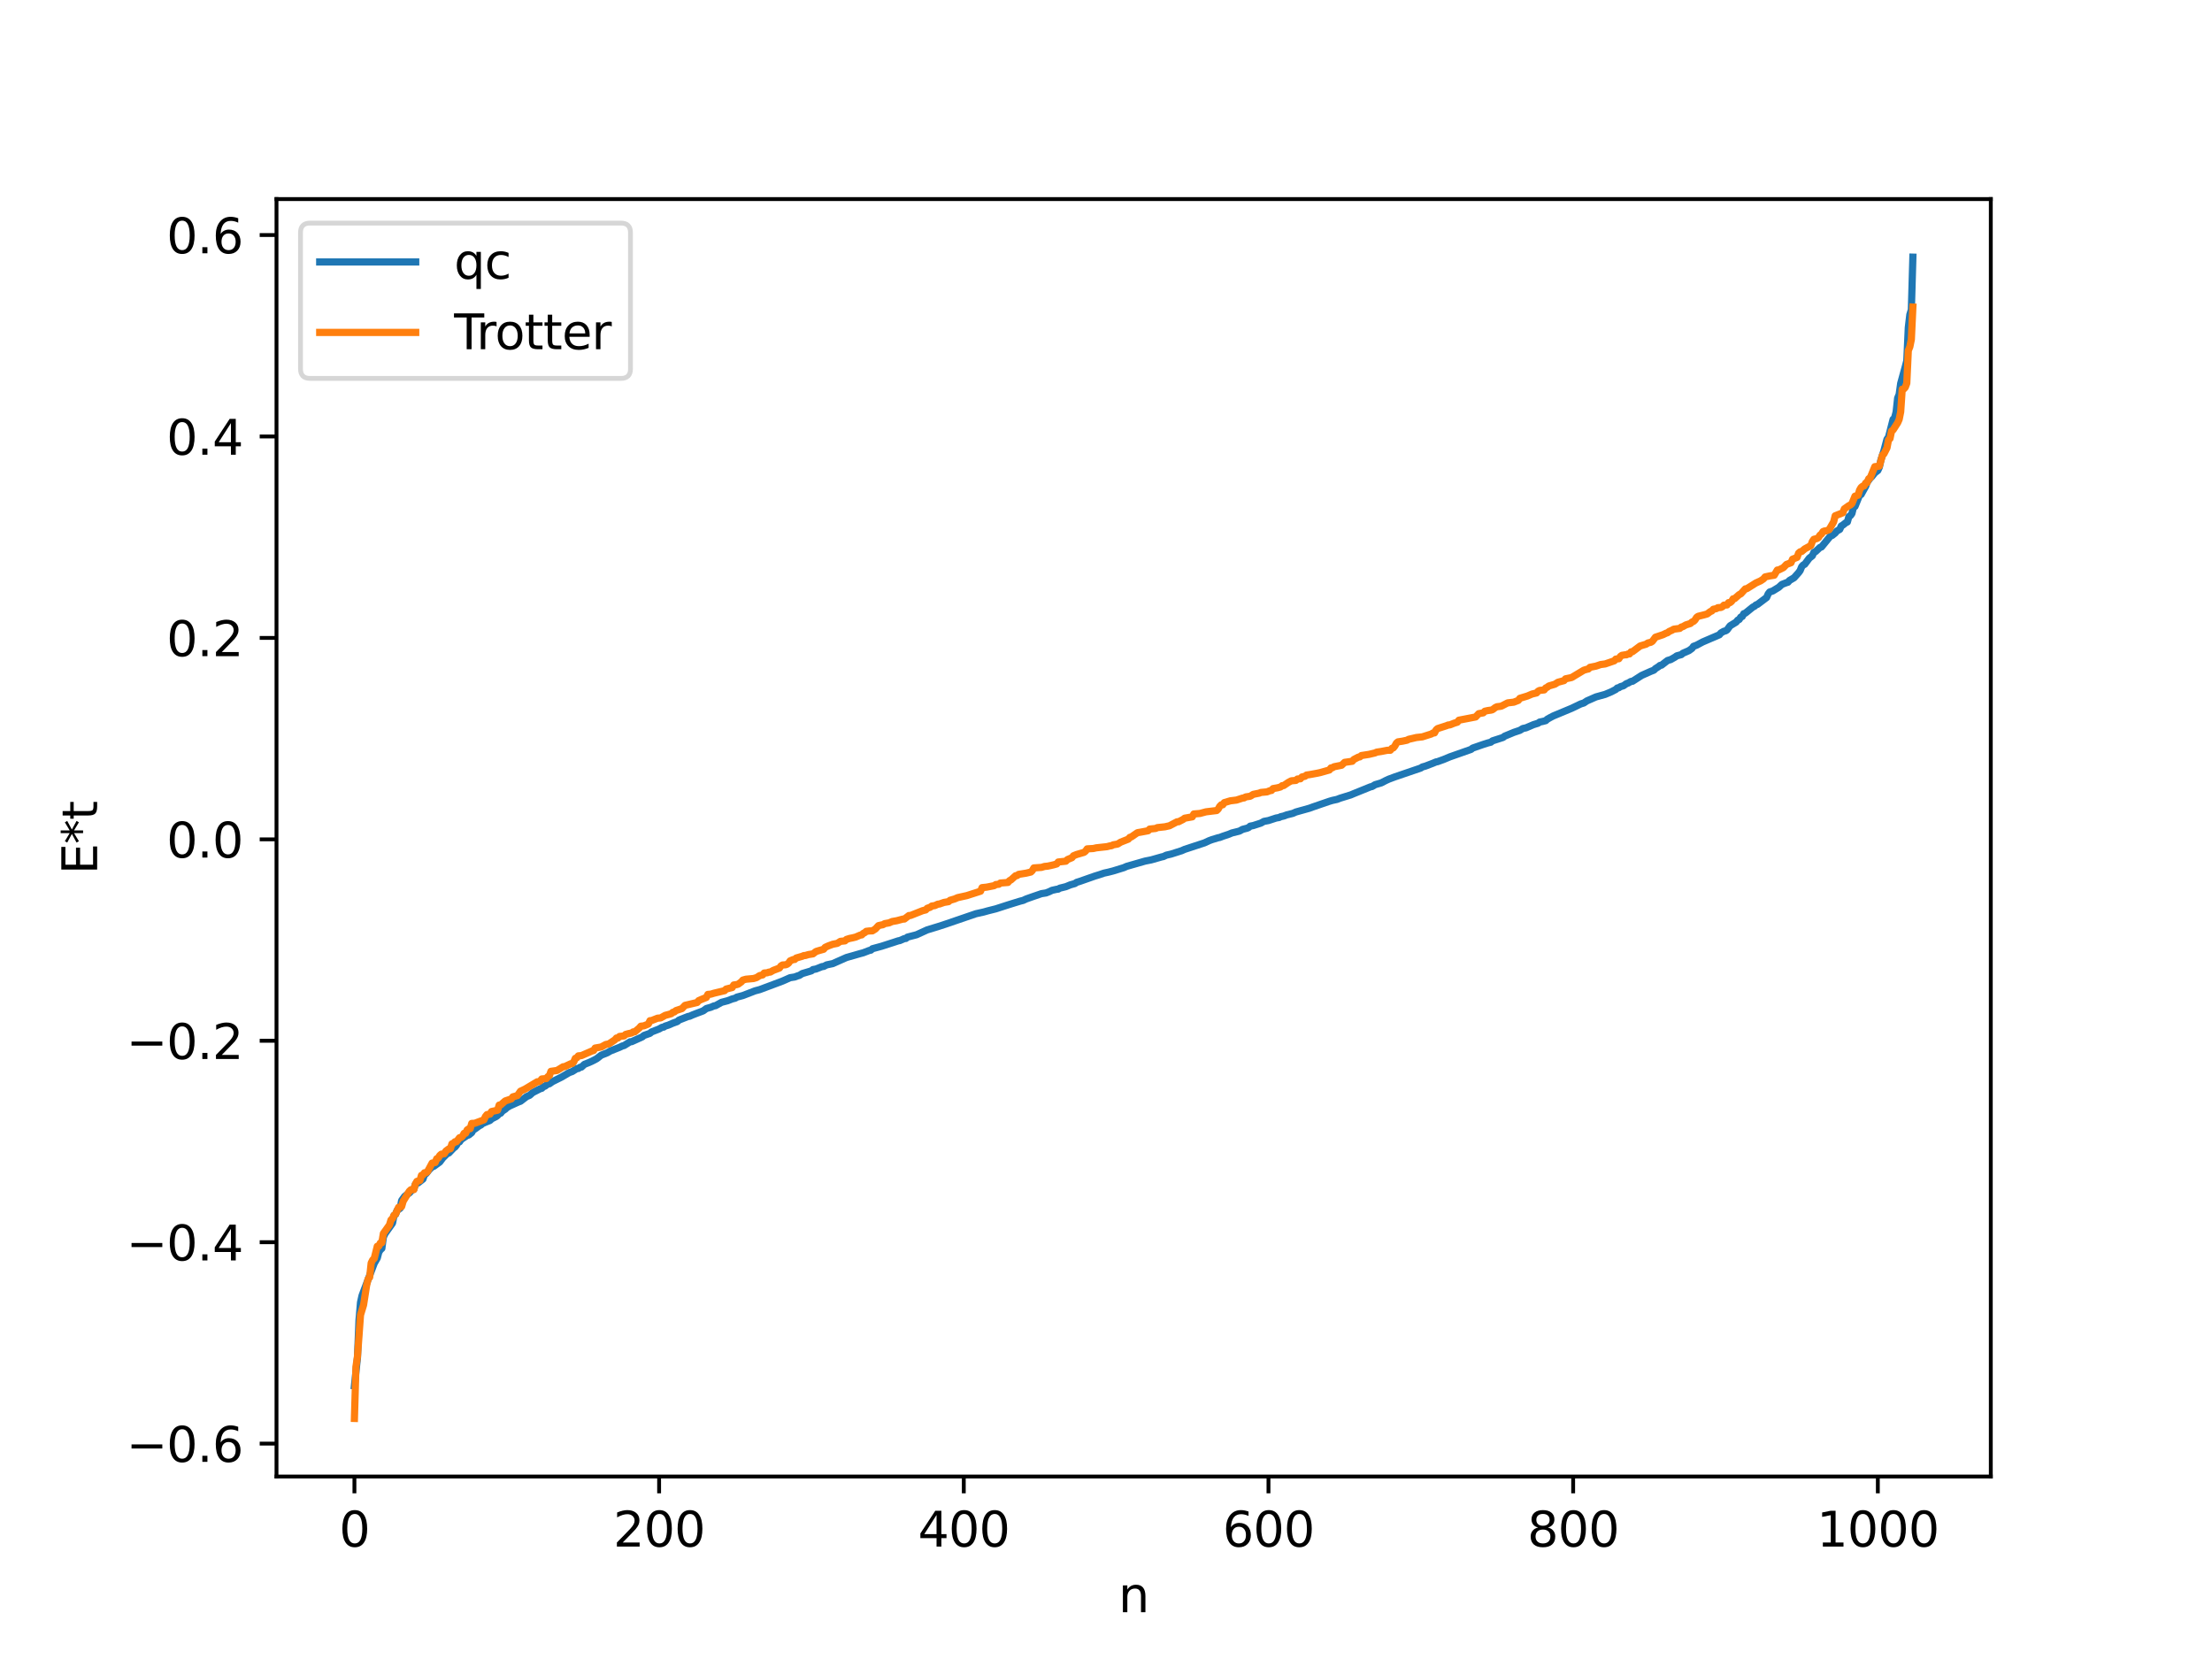 <?xml version="1.0" encoding="utf-8" standalone="no"?>
<!DOCTYPE svg PUBLIC "-//W3C//DTD SVG 1.1//EN"
  "http://www.w3.org/Graphics/SVG/1.1/DTD/svg11.dtd">
<svg xmlns:xlink="http://www.w3.org/1999/xlink" width="460.8pt" height="345.6pt" viewBox="0 0 460.8 345.6" xmlns="http://www.w3.org/2000/svg" version="1.1">
 <defs>
  <style type="text/css">*{stroke-linejoin: round; stroke-linecap: butt}</style>
 </defs>
 <g id="figure_1">
  <g id="patch_1">
   <path d="M 0 345.6 
L 460.8 345.6 
L 460.8 0 
L 0 0 
z
" style="fill: #ffffff"/>
  </g>
  <g id="axes_1">
   <g id="patch_2">
    <path d="M 57.6 307.584 
L 414.72 307.584 
L 414.72 41.472 
L 57.6 41.472 
z
" style="fill: #ffffff"/>
   </g>
   <g id="matplotlib.axis_1">
    <g id="xtick_1">
     <g id="line2d_1">
      <defs>
       <path id="m5a8a0f615f" d="M 0 0 
L 0 3.5 
" style="stroke: #000000; stroke-width: 0.8"/>
      </defs>
      <g>
       <use xlink:href="#m5a8a0f615f" x="73.833" y="307.584" style="stroke: #000000; stroke-width: 0.8"/>
      </g>
     </g>
     <g id="text_1">
      <!-- 0 -->
      <g transform="translate(70.651 322.182) scale(0.1 -0.1)">
       <defs>
        <path id="DejaVuSans-30" d="M 2034 4250 
Q 1547 4250 1301 3770 
Q 1056 3291 1056 2328 
Q 1056 1369 1301 889 
Q 1547 409 2034 409 
Q 2525 409 2770 889 
Q 3016 1369 3016 2328 
Q 3016 3291 2770 3770 
Q 2525 4250 2034 4250 
z
M 2034 4750 
Q 2819 4750 3233 4129 
Q 3647 3509 3647 2328 
Q 3647 1150 3233 529 
Q 2819 -91 2034 -91 
Q 1250 -91 836 529 
Q 422 1150 422 2328 
Q 422 3509 836 4129 
Q 1250 4750 2034 4750 
z
" transform="scale(0.016)"/>
       </defs>
       <use xlink:href="#DejaVuSans-30"/>
      </g>
     </g>
    </g>
    <g id="xtick_2">
     <g id="line2d_2">
      <g>
       <use xlink:href="#m5a8a0f615f" x="137.304" y="307.584" style="stroke: #000000; stroke-width: 0.8"/>
      </g>
     </g>
     <g id="text_2">
      <!-- 200 -->
      <g transform="translate(127.76 322.182) scale(0.1 -0.1)">
       <defs>
        <path id="DejaVuSans-32" d="M 1228 531 
L 3431 531 
L 3431 0 
L 469 0 
L 469 531 
Q 828 903 1448 1529 
Q 2069 2156 2228 2338 
Q 2531 2678 2651 2914 
Q 2772 3150 2772 3378 
Q 2772 3750 2511 3984 
Q 2250 4219 1831 4219 
Q 1534 4219 1204 4116 
Q 875 4013 500 3803 
L 500 4441 
Q 881 4594 1212 4672 
Q 1544 4750 1819 4750 
Q 2544 4750 2975 4387 
Q 3406 4025 3406 3419 
Q 3406 3131 3298 2873 
Q 3191 2616 2906 2266 
Q 2828 2175 2409 1742 
Q 1991 1309 1228 531 
z
" transform="scale(0.016)"/>
       </defs>
       <use xlink:href="#DejaVuSans-32"/>
       <use xlink:href="#DejaVuSans-30" x="63.623"/>
       <use xlink:href="#DejaVuSans-30" x="127.246"/>
      </g>
     </g>
    </g>
    <g id="xtick_3">
     <g id="line2d_3">
      <g>
       <use xlink:href="#m5a8a0f615f" x="200.775" y="307.584" style="stroke: #000000; stroke-width: 0.8"/>
      </g>
     </g>
     <g id="text_3">
      <!-- 400 -->
      <g transform="translate(191.231 322.182) scale(0.1 -0.1)">
       <defs>
        <path id="DejaVuSans-34" d="M 2419 4116 
L 825 1625 
L 2419 1625 
L 2419 4116 
z
M 2253 4666 
L 3047 4666 
L 3047 1625 
L 3713 1625 
L 3713 1100 
L 3047 1100 
L 3047 0 
L 2419 0 
L 2419 1100 
L 313 1100 
L 313 1709 
L 2253 4666 
z
" transform="scale(0.016)"/>
       </defs>
       <use xlink:href="#DejaVuSans-34"/>
       <use xlink:href="#DejaVuSans-30" x="63.623"/>
       <use xlink:href="#DejaVuSans-30" x="127.246"/>
      </g>
     </g>
    </g>
    <g id="xtick_4">
     <g id="line2d_4">
      <g>
       <use xlink:href="#m5a8a0f615f" x="264.246" y="307.584" style="stroke: #000000; stroke-width: 0.8"/>
      </g>
     </g>
     <g id="text_4">
      <!-- 600 -->
      <g transform="translate(254.702 322.182) scale(0.1 -0.1)">
       <defs>
        <path id="DejaVuSans-36" d="M 2113 2584 
Q 1688 2584 1439 2293 
Q 1191 2003 1191 1497 
Q 1191 994 1439 701 
Q 1688 409 2113 409 
Q 2538 409 2786 701 
Q 3034 994 3034 1497 
Q 3034 2003 2786 2293 
Q 2538 2584 2113 2584 
z
M 3366 4563 
L 3366 3988 
Q 3128 4100 2886 4159 
Q 2644 4219 2406 4219 
Q 1781 4219 1451 3797 
Q 1122 3375 1075 2522 
Q 1259 2794 1537 2939 
Q 1816 3084 2150 3084 
Q 2853 3084 3261 2657 
Q 3669 2231 3669 1497 
Q 3669 778 3244 343 
Q 2819 -91 2113 -91 
Q 1303 -91 875 529 
Q 447 1150 447 2328 
Q 447 3434 972 4092 
Q 1497 4750 2381 4750 
Q 2619 4750 2861 4703 
Q 3103 4656 3366 4563 
z
" transform="scale(0.016)"/>
       </defs>
       <use xlink:href="#DejaVuSans-36"/>
       <use xlink:href="#DejaVuSans-30" x="63.623"/>
       <use xlink:href="#DejaVuSans-30" x="127.246"/>
      </g>
     </g>
    </g>
    <g id="xtick_5">
     <g id="line2d_5">
      <g>
       <use xlink:href="#m5a8a0f615f" x="327.717" y="307.584" style="stroke: #000000; stroke-width: 0.8"/>
      </g>
     </g>
     <g id="text_5">
      <!-- 800 -->
      <g transform="translate(318.173 322.182) scale(0.1 -0.1)">
       <defs>
        <path id="DejaVuSans-38" d="M 2034 2216 
Q 1584 2216 1326 1975 
Q 1069 1734 1069 1313 
Q 1069 891 1326 650 
Q 1584 409 2034 409 
Q 2484 409 2743 651 
Q 3003 894 3003 1313 
Q 3003 1734 2745 1975 
Q 2488 2216 2034 2216 
z
M 1403 2484 
Q 997 2584 770 2862 
Q 544 3141 544 3541 
Q 544 4100 942 4425 
Q 1341 4750 2034 4750 
Q 2731 4750 3128 4425 
Q 3525 4100 3525 3541 
Q 3525 3141 3298 2862 
Q 3072 2584 2669 2484 
Q 3125 2378 3379 2068 
Q 3634 1759 3634 1313 
Q 3634 634 3220 271 
Q 2806 -91 2034 -91 
Q 1263 -91 848 271 
Q 434 634 434 1313 
Q 434 1759 690 2068 
Q 947 2378 1403 2484 
z
M 1172 3481 
Q 1172 3119 1398 2916 
Q 1625 2713 2034 2713 
Q 2441 2713 2670 2916 
Q 2900 3119 2900 3481 
Q 2900 3844 2670 4047 
Q 2441 4250 2034 4250 
Q 1625 4250 1398 4047 
Q 1172 3844 1172 3481 
z
" transform="scale(0.016)"/>
       </defs>
       <use xlink:href="#DejaVuSans-38"/>
       <use xlink:href="#DejaVuSans-30" x="63.623"/>
       <use xlink:href="#DejaVuSans-30" x="127.246"/>
      </g>
     </g>
    </g>
    <g id="xtick_6">
     <g id="line2d_6">
      <g>
       <use xlink:href="#m5a8a0f615f" x="391.188" y="307.584" style="stroke: #000000; stroke-width: 0.8"/>
      </g>
     </g>
     <g id="text_6">
      <!-- 1000 -->
      <g transform="translate(378.463 322.182) scale(0.1 -0.1)">
       <defs>
        <path id="DejaVuSans-31" d="M 794 531 
L 1825 531 
L 1825 4091 
L 703 3866 
L 703 4441 
L 1819 4666 
L 2450 4666 
L 2450 531 
L 3481 531 
L 3481 0 
L 794 0 
L 794 531 
z
" transform="scale(0.016)"/>
       </defs>
       <use xlink:href="#DejaVuSans-31"/>
       <use xlink:href="#DejaVuSans-30" x="63.623"/>
       <use xlink:href="#DejaVuSans-30" x="127.246"/>
       <use xlink:href="#DejaVuSans-30" x="190.869"/>
      </g>
     </g>
    </g>
    <g id="text_7">
     <!-- n -->
     <g transform="translate(232.991 335.861) scale(0.1 -0.1)">
      <defs>
       <path id="DejaVuSans-6e" d="M 3513 2113 
L 3513 0 
L 2938 0 
L 2938 2094 
Q 2938 2591 2744 2837 
Q 2550 3084 2163 3084 
Q 1697 3084 1428 2787 
Q 1159 2491 1159 1978 
L 1159 0 
L 581 0 
L 581 3500 
L 1159 3500 
L 1159 2956 
Q 1366 3272 1645 3428 
Q 1925 3584 2291 3584 
Q 2894 3584 3203 3211 
Q 3513 2838 3513 2113 
z
" transform="scale(0.016)"/>
      </defs>
      <use xlink:href="#DejaVuSans-6e"/>
     </g>
    </g>
   </g>
   <g id="matplotlib.axis_2">
    <g id="ytick_1">
     <g id="line2d_7">
      <defs>
       <path id="m00236a44c3" d="M 0 0 
L -3.5 0 
" style="stroke: #000000; stroke-width: 0.8"/>
      </defs>
      <g>
       <use xlink:href="#m00236a44c3" x="57.6" y="300.733" style="stroke: #000000; stroke-width: 0.8"/>
      </g>
     </g>
     <g id="text_8">
      <!-- −0.6 -->
      <g transform="translate(26.317 304.532) scale(0.1 -0.1)">
       <defs>
        <path id="DejaVuSans-2212" d="M 678 2272 
L 4684 2272 
L 4684 1741 
L 678 1741 
L 678 2272 
z
" transform="scale(0.016)"/>
        <path id="DejaVuSans-2e" d="M 684 794 
L 1344 794 
L 1344 0 
L 684 0 
L 684 794 
z
" transform="scale(0.016)"/>
       </defs>
       <use xlink:href="#DejaVuSans-2212"/>
       <use xlink:href="#DejaVuSans-30" x="83.789"/>
       <use xlink:href="#DejaVuSans-2e" x="147.412"/>
       <use xlink:href="#DejaVuSans-36" x="179.199"/>
      </g>
     </g>
    </g>
    <g id="ytick_2">
     <g id="line2d_8">
      <g>
       <use xlink:href="#m00236a44c3" x="57.6" y="258.772" style="stroke: #000000; stroke-width: 0.8"/>
      </g>
     </g>
     <g id="text_9">
      <!-- −0.4 -->
      <g transform="translate(26.317 262.571) scale(0.1 -0.1)">
       <use xlink:href="#DejaVuSans-2212"/>
       <use xlink:href="#DejaVuSans-30" x="83.789"/>
       <use xlink:href="#DejaVuSans-2e" x="147.412"/>
       <use xlink:href="#DejaVuSans-34" x="179.199"/>
      </g>
     </g>
    </g>
    <g id="ytick_3">
     <g id="line2d_9">
      <g>
       <use xlink:href="#m00236a44c3" x="57.6" y="216.81" style="stroke: #000000; stroke-width: 0.8"/>
      </g>
     </g>
     <g id="text_10">
      <!-- −0.2 -->
      <g transform="translate(26.317 220.609) scale(0.1 -0.1)">
       <use xlink:href="#DejaVuSans-2212"/>
       <use xlink:href="#DejaVuSans-30" x="83.789"/>
       <use xlink:href="#DejaVuSans-2e" x="147.412"/>
       <use xlink:href="#DejaVuSans-32" x="179.199"/>
      </g>
     </g>
    </g>
    <g id="ytick_4">
     <g id="line2d_10">
      <g>
       <use xlink:href="#m00236a44c3" x="57.6" y="174.849" style="stroke: #000000; stroke-width: 0.8"/>
      </g>
     </g>
     <g id="text_11">
      <!-- 0.0 -->
      <g transform="translate(34.697 178.648) scale(0.1 -0.1)">
       <use xlink:href="#DejaVuSans-30"/>
       <use xlink:href="#DejaVuSans-2e" x="63.623"/>
       <use xlink:href="#DejaVuSans-30" x="95.41"/>
      </g>
     </g>
    </g>
    <g id="ytick_5">
     <g id="line2d_11">
      <g>
       <use xlink:href="#m00236a44c3" x="57.6" y="132.887" style="stroke: #000000; stroke-width: 0.8"/>
      </g>
     </g>
     <g id="text_12">
      <!-- 0.2 -->
      <g transform="translate(34.697 136.686) scale(0.1 -0.1)">
       <use xlink:href="#DejaVuSans-30"/>
       <use xlink:href="#DejaVuSans-2e" x="63.623"/>
       <use xlink:href="#DejaVuSans-32" x="95.41"/>
      </g>
     </g>
    </g>
    <g id="ytick_6">
     <g id="line2d_12">
      <g>
       <use xlink:href="#m00236a44c3" x="57.6" y="90.925" style="stroke: #000000; stroke-width: 0.8"/>
      </g>
     </g>
     <g id="text_13">
      <!-- 0.4 -->
      <g transform="translate(34.697 94.725) scale(0.1 -0.1)">
       <use xlink:href="#DejaVuSans-30"/>
       <use xlink:href="#DejaVuSans-2e" x="63.623"/>
       <use xlink:href="#DejaVuSans-34" x="95.41"/>
      </g>
     </g>
    </g>
    <g id="ytick_7">
     <g id="line2d_13">
      <g>
       <use xlink:href="#m00236a44c3" x="57.6" y="48.964" style="stroke: #000000; stroke-width: 0.8"/>
      </g>
     </g>
     <g id="text_14">
      <!-- 0.6 -->
      <g transform="translate(34.697 52.763) scale(0.1 -0.1)">
       <use xlink:href="#DejaVuSans-30"/>
       <use xlink:href="#DejaVuSans-2e" x="63.623"/>
       <use xlink:href="#DejaVuSans-36" x="95.41"/>
      </g>
     </g>
    </g>
    <g id="text_15">
     <!-- E*t -->
     <g transform="translate(20.238 182.148) rotate(-90) scale(0.1 -0.1)">
      <defs>
       <path id="DejaVuSans-45" d="M 628 4666 
L 3578 4666 
L 3578 4134 
L 1259 4134 
L 1259 2753 
L 3481 2753 
L 3481 2222 
L 1259 2222 
L 1259 531 
L 3634 531 
L 3634 0 
L 628 0 
L 628 4666 
z
" transform="scale(0.016)"/>
       <path id="DejaVuSans-2a" d="M 3009 3897 
L 1888 3291 
L 3009 2681 
L 2828 2375 
L 1778 3009 
L 1778 1831 
L 1422 1831 
L 1422 3009 
L 372 2375 
L 191 2681 
L 1313 3291 
L 191 3897 
L 372 4206 
L 1422 3572 
L 1422 4750 
L 1778 4750 
L 1778 3572 
L 2828 4206 
L 3009 3897 
z
" transform="scale(0.016)"/>
       <path id="DejaVuSans-74" d="M 1172 4494 
L 1172 3500 
L 2356 3500 
L 2356 3053 
L 1172 3053 
L 1172 1153 
Q 1172 725 1289 603 
Q 1406 481 1766 481 
L 2356 481 
L 2356 0 
L 1766 0 
Q 1100 0 847 248 
Q 594 497 594 1153 
L 594 3053 
L 172 3053 
L 172 3500 
L 594 3500 
L 594 4494 
L 1172 4494 
z
" transform="scale(0.016)"/>
      </defs>
      <use xlink:href="#DejaVuSans-45"/>
      <use xlink:href="#DejaVuSans-2a" x="63.184"/>
      <use xlink:href="#DejaVuSans-74" x="113.184"/>
     </g>
    </g>
   </g>
   <g id="line2d_14">
    <path d="M 73.833 288.687 
L 74.467 282.818 
L 74.785 275.041 
L 75.102 271.311 
L 75.42 269.896 
L 77.958 263.172 
L 78.593 262.074 
L 78.91 260.861 
L 79.228 260.356 
L 79.545 260.074 
L 79.862 257.724 
L 80.18 257.026 
L 81.767 254.8 
L 82.084 253.18 
L 82.401 252.978 
L 82.719 252.158 
L 83.353 251.71 
L 83.671 250.089 
L 84.305 249.226 
L 84.94 248.721 
L 85.258 248.531 
L 85.892 247.846 
L 86.21 247.729 
L 86.527 246.725 
L 87.162 246.371 
L 88.114 245.617 
L 88.431 244.7 
L 88.748 244.506 
L 89.383 243.707 
L 90.018 243.063 
L 90.335 242.984 
L 91.605 242.069 
L 92.239 241.221 
L 92.874 240.586 
L 93.191 240.304 
L 93.509 240.183 
L 94.461 239.181 
L 94.778 238.95 
L 95.096 238.559 
L 95.413 237.972 
L 95.73 237.864 
L 96.048 237.388 
L 97.317 236.525 
L 97.634 236.45 
L 98.269 235.941 
L 98.586 235.338 
L 98.904 235.21 
L 99.856 234.51 
L 100.173 234.365 
L 100.491 234.073 
L 101.125 233.788 
L 102.077 233.41 
L 102.395 233.086 
L 103.347 232.603 
L 103.664 232.368 
L 103.981 231.976 
L 104.299 231.899 
L 104.616 231.487 
L 105.251 231.066 
L 105.568 230.751 
L 106.203 230.378 
L 108.107 229.52 
L 108.424 229.414 
L 109.694 228.443 
L 110.329 228.175 
L 110.963 227.607 
L 112.55 226.796 
L 112.867 226.713 
L 113.185 226.367 
L 113.502 226.286 
L 114.137 225.807 
L 114.454 225.769 
L 115.089 225.319 
L 116.993 224.372 
L 118.58 223.439 
L 119.215 223.213 
L 120.167 222.613 
L 120.484 222.586 
L 120.801 222.347 
L 121.119 222.296 
L 121.753 221.717 
L 122.705 221.339 
L 123.34 221.054 
L 124.292 220.555 
L 125.244 219.814 
L 126.514 219.309 
L 127.148 218.938 
L 129.053 218.181 
L 129.687 217.882 
L 130.005 217.807 
L 131.274 217.018 
L 131.591 216.999 
L 133.813 215.994 
L 134.13 215.71 
L 135.082 215.373 
L 135.4 215.264 
L 135.717 214.975 
L 137.304 214.357 
L 137.939 213.997 
L 138.256 213.968 
L 138.573 213.753 
L 139.208 213.559 
L 140.16 213.149 
L 141.112 212.805 
L 141.429 212.505 
L 143.334 211.752 
L 143.651 211.704 
L 144.286 211.419 
L 145.238 211.051 
L 146.19 210.696 
L 146.507 210.569 
L 147.142 210.099 
L 148.094 209.827 
L 148.729 209.547 
L 149.046 209.508 
L 150.315 208.803 
L 151.585 208.467 
L 152.537 208.097 
L 153.172 207.937 
L 153.489 207.724 
L 154.758 207.388 
L 157.297 206.408 
L 158.249 206.158 
L 163.01 204.376 
L 164.596 203.67 
L 165.548 203.524 
L 166.183 203.283 
L 166.5 203.202 
L 167.135 202.809 
L 167.77 202.62 
L 169.039 202.239 
L 169.357 201.979 
L 169.991 201.861 
L 171.261 201.356 
L 171.578 201.333 
L 172.213 201.004 
L 173.482 200.736 
L 176.339 199.466 
L 177.925 199.017 
L 178.56 198.831 
L 179.195 198.65 
L 179.829 198.48 
L 181.099 197.992 
L 181.416 197.935 
L 181.734 197.641 
L 183.638 197.123 
L 186.177 196.306 
L 187.129 195.992 
L 187.446 195.937 
L 188.398 195.525 
L 188.715 195.498 
L 189.033 195.221 
L 190.937 194.726 
L 193.158 193.71 
L 195.38 193.034 
L 196.967 192.517 
L 203.314 190.344 
L 204.9 189.993 
L 205.853 189.728 
L 207.439 189.33 
L 209.978 188.51 
L 211.248 188.114 
L 212.517 187.725 
L 213.152 187.565 
L 213.786 187.267 
L 215.056 186.818 
L 216.96 186.164 
L 217.912 186.014 
L 218.547 185.766 
L 219.181 185.463 
L 220.134 185.255 
L 220.451 185.221 
L 220.768 185.025 
L 222.038 184.711 
L 222.99 184.323 
L 223.942 184.052 
L 224.259 183.816 
L 224.894 183.62 
L 228.067 182.507 
L 229.02 182.214 
L 229.972 181.891 
L 230.924 181.681 
L 231.876 181.437 
L 234.097 180.753 
L 234.732 180.472 
L 238.54 179.381 
L 239.81 179.13 
L 242.031 178.5 
L 242.348 178.44 
L 242.983 178.141 
L 243.935 177.925 
L 246.157 177.218 
L 246.791 176.936 
L 250.917 175.581 
L 251.869 175.135 
L 252.504 174.9 
L 253.773 174.515 
L 254.091 174.459 
L 254.725 174.213 
L 255.995 173.788 
L 256.629 173.519 
L 257.899 173.206 
L 258.216 173.12 
L 258.851 172.77 
L 259.803 172.523 
L 260.12 172.388 
L 260.438 172.103 
L 261.072 171.98 
L 262.659 171.467 
L 263.294 171.111 
L 264.246 170.934 
L 265.833 170.411 
L 266.467 170.301 
L 266.785 170.14 
L 267.42 169.993 
L 268.054 169.755 
L 269.324 169.439 
L 269.958 169.157 
L 272.815 168.357 
L 273.449 168.119 
L 276.94 166.922 
L 277.575 166.736 
L 278.527 166.529 
L 279.162 166.281 
L 281.383 165.594 
L 282.018 165.326 
L 285.509 163.91 
L 285.826 163.849 
L 286.461 163.464 
L 287.73 163.091 
L 288.682 162.601 
L 289.317 162.309 
L 290.586 161.836 
L 295.981 159.994 
L 296.299 159.772 
L 296.934 159.597 
L 298.52 158.991 
L 299.155 158.722 
L 299.472 158.669 
L 300.107 158.436 
L 300.742 158.208 
L 302.011 157.676 
L 306.454 156.112 
L 306.772 155.845 
L 308.993 155.074 
L 309.945 154.772 
L 310.58 154.607 
L 310.897 154.34 
L 313.119 153.622 
L 313.436 153.361 
L 314.705 152.837 
L 315.34 152.571 
L 316.61 152.145 
L 317.244 151.757 
L 317.879 151.628 
L 319.466 150.95 
L 320.418 150.658 
L 320.735 150.419 
L 321.37 150.289 
L 322.005 150.124 
L 322.322 149.829 
L 322.957 149.469 
L 323.591 149.14 
L 327.4 147.554 
L 329.304 146.639 
L 329.939 146.442 
L 330.573 146.017 
L 332.477 145.179 
L 334.381 144.653 
L 335.651 144.12 
L 336.603 143.628 
L 336.92 143.321 
L 337.238 143.269 
L 337.555 143.047 
L 338.19 142.859 
L 338.824 142.41 
L 339.142 142.31 
L 339.777 141.947 
L 340.094 141.917 
L 341.998 140.699 
L 343.902 139.85 
L 344.537 139.606 
L 344.854 139.283 
L 345.489 138.882 
L 345.806 138.623 
L 346.124 138.564 
L 347.393 137.589 
L 348.028 137.408 
L 348.98 136.868 
L 349.297 136.626 
L 350.249 136.37 
L 350.567 136.09 
L 351.836 135.536 
L 352.471 135.077 
L 352.788 134.642 
L 353.423 134.411 
L 354.692 133.732 
L 358.183 132.234 
L 358.5 131.848 
L 359.135 131.489 
L 359.453 131.428 
L 359.77 131.233 
L 360.405 130.37 
L 361.674 129.595 
L 361.991 129.192 
L 362.309 129.05 
L 362.626 128.554 
L 362.943 128.427 
L 363.261 127.839 
L 363.578 127.739 
L 365.165 126.455 
L 365.482 126.31 
L 365.8 126.016 
L 366.117 125.907 
L 368.021 124.471 
L 368.339 123.726 
L 368.656 123.321 
L 369.291 123.113 
L 370.56 122.336 
L 371.195 121.75 
L 372.147 121.381 
L 372.464 121.29 
L 372.781 120.919 
L 373.734 120.361 
L 374.686 119.291 
L 375.003 118.856 
L 375.32 118.068 
L 375.638 117.705 
L 375.955 117.548 
L 376.907 116.278 
L 377.542 115.776 
L 377.859 115.052 
L 378.177 114.94 
L 379.129 114.044 
L 379.446 113.945 
L 381.35 111.613 
L 381.667 111.547 
L 382.302 111.038 
L 382.62 110.641 
L 383.254 110.281 
L 383.572 109.575 
L 383.889 109.391 
L 384.524 108.887 
L 384.841 108.737 
L 385.158 107.608 
L 385.476 107.419 
L 385.793 106.963 
L 386.11 105.672 
L 386.428 105.504 
L 387.38 103.146 
L 387.697 103.02 
L 388.649 101.31 
L 388.967 100.446 
L 389.601 99.596 
L 389.919 99.295 
L 390.553 98.492 
L 391.188 98.011 
L 391.505 97.307 
L 391.823 95.834 
L 392.458 93.888 
L 393.092 91.499 
L 393.41 91.067 
L 394.362 87.367 
L 394.679 87.056 
L 394.996 85.832 
L 395.314 82.925 
L 395.631 82.148 
L 395.948 79.865 
L 396.9 76.41 
L 397.218 75.17 
L 397.535 68.231 
L 397.853 65.549 
L 398.17 64.531 
L 398.487 53.568 
L 398.487 53.568 
" clip-path="url(#pfb51da1bee)" style="fill: none; stroke: #1f77b4; stroke-width: 1.5; stroke-linecap: square"/>
   </g>
   <g id="line2d_15">
    <path d="M 73.833 295.488 
L 74.15 284.726 
L 74.467 282.593 
L 75.102 273.934 
L 75.737 271.848 
L 76.372 267.765 
L 76.689 266.428 
L 77.006 266.082 
L 77.324 263.103 
L 77.641 262.468 
L 77.958 262.168 
L 78.593 259.619 
L 78.91 259.591 
L 79.228 258.94 
L 79.545 258.886 
L 79.862 256.958 
L 81.132 255.181 
L 81.449 254.137 
L 81.767 253.829 
L 82.084 253.162 
L 82.401 252.933 
L 83.036 251.496 
L 83.353 251.481 
L 83.671 251.332 
L 83.988 250.234 
L 85.258 248.163 
L 85.575 247.855 
L 86.21 247.824 
L 86.527 246.672 
L 86.844 246.1 
L 87.479 245.922 
L 87.796 244.849 
L 88.114 244.739 
L 88.431 244.304 
L 88.748 244.293 
L 89.066 244.065 
L 90.018 242.287 
L 90.653 242.179 
L 90.97 241.39 
L 91.287 241.259 
L 91.605 240.719 
L 91.922 240.441 
L 92.557 240.346 
L 92.874 239.79 
L 93.509 239.324 
L 93.826 239.317 
L 94.143 238.285 
L 94.461 238.163 
L 94.778 237.843 
L 95.096 237.839 
L 95.73 237.007 
L 96.048 236.947 
L 96.365 236.67 
L 96.682 236.087 
L 97 236.082 
L 97.317 235.383 
L 97.634 235.162 
L 97.952 235.126 
L 98.269 234.026 
L 98.904 233.995 
L 100.808 233.285 
L 101.125 232.587 
L 101.443 232.195 
L 102.077 232.089 
L 102.395 231.551 
L 103.664 231.272 
L 103.981 230.212 
L 104.299 230.174 
L 105.251 229.346 
L 106.52 228.922 
L 106.838 228.49 
L 107.79 228.228 
L 108.424 227.322 
L 109.377 226.875 
L 111.915 225.354 
L 112.233 225.334 
L 112.55 225.173 
L 112.867 224.767 
L 113.82 224.679 
L 114.137 224.269 
L 114.454 224.076 
L 114.772 223.178 
L 115.724 223.046 
L 116.041 222.998 
L 117.31 222.226 
L 117.628 222.2 
L 118.897 221.599 
L 119.215 221.543 
L 119.532 221.198 
L 119.849 220.469 
L 120.167 220.353 
L 120.484 219.955 
L 121.119 219.901 
L 123.34 218.935 
L 123.658 218.847 
L 123.975 218.331 
L 125.244 218.109 
L 126.196 217.588 
L 126.831 217.463 
L 128.1 216.613 
L 128.418 216.239 
L 128.735 216.239 
L 129.053 215.913 
L 130.005 215.801 
L 130.322 215.49 
L 130.957 215.316 
L 131.591 215.189 
L 131.909 214.957 
L 132.226 214.954 
L 133.178 214.16 
L 133.496 213.778 
L 134.13 213.702 
L 134.765 213.449 
L 135.082 213.303 
L 135.4 212.626 
L 135.717 212.608 
L 136.986 212.107 
L 137.621 212.055 
L 138.573 211.515 
L 139.208 211.352 
L 139.843 211.166 
L 140.16 210.879 
L 140.477 210.81 
L 140.795 210.53 
L 142.064 210.107 
L 142.699 209.434 
L 145.238 208.836 
L 145.555 208.446 
L 146.19 208.167 
L 147.142 207.788 
L 147.459 207.154 
L 148.094 207.1 
L 148.729 206.903 
L 150.95 206.374 
L 151.267 206.038 
L 152.537 205.723 
L 152.854 205.188 
L 153.489 205.107 
L 153.806 205.002 
L 154.441 204.538 
L 154.758 204.167 
L 155.393 203.989 
L 156.98 203.843 
L 157.615 203.647 
L 158.249 203.235 
L 158.884 203.089 
L 159.201 202.696 
L 159.836 202.65 
L 160.153 202.513 
L 160.471 202.5 
L 161.105 202.141 
L 162.375 201.664 
L 162.692 201.217 
L 163.01 201.027 
L 163.644 200.984 
L 163.962 200.876 
L 164.279 200.631 
L 164.596 200.165 
L 165.231 199.895 
L 165.548 199.878 
L 165.866 199.572 
L 167.135 199.206 
L 167.453 199.06 
L 167.77 199.05 
L 168.405 198.855 
L 169.357 198.706 
L 169.991 198.213 
L 170.626 198.018 
L 171.578 197.747 
L 171.896 197.349 
L 172.53 197.057 
L 173.482 196.705 
L 174.434 196.517 
L 175.069 196.103 
L 176.021 196.002 
L 176.339 195.698 
L 176.973 195.496 
L 177.608 195.37 
L 178.243 195.213 
L 179.195 194.803 
L 179.512 194.758 
L 179.829 194.438 
L 180.147 194.29 
L 180.464 194.009 
L 181.099 193.935 
L 181.734 193.914 
L 182.368 193.516 
L 183.003 192.826 
L 183.638 192.682 
L 183.955 192.632 
L 184.272 192.414 
L 185.224 192.246 
L 185.859 191.967 
L 186.811 191.803 
L 188.081 191.463 
L 188.398 191.453 
L 189.35 190.72 
L 189.667 190.715 
L 192.206 189.708 
L 192.841 189.554 
L 193.158 189.212 
L 193.793 188.996 
L 194.11 188.744 
L 194.745 188.65 
L 195.38 188.351 
L 195.697 188.326 
L 196.649 187.992 
L 197.601 187.829 
L 197.919 187.545 
L 198.871 187.266 
L 199.505 186.991 
L 201.41 186.57 
L 204.266 185.654 
L 204.583 184.91 
L 205.535 184.811 
L 207.122 184.497 
L 207.439 184.268 
L 208.074 184.21 
L 208.391 183.956 
L 209.978 183.83 
L 210.296 183.452 
L 210.613 183.291 
L 211.565 182.43 
L 211.882 182.399 
L 212.2 182.148 
L 213.786 181.892 
L 214.739 181.661 
L 215.056 181.353 
L 215.373 180.806 
L 216.96 180.692 
L 217.595 180.497 
L 218.229 180.438 
L 218.864 180.305 
L 219.499 180.158 
L 220.134 179.975 
L 220.451 179.57 
L 222.038 179.403 
L 222.355 179.072 
L 223.307 178.673 
L 223.624 178.275 
L 224.259 178.016 
L 225.846 177.553 
L 226.163 177.281 
L 226.481 176.834 
L 227.75 176.761 
L 228.385 176.616 
L 230.606 176.374 
L 231.241 176.209 
L 231.558 176.182 
L 231.876 175.998 
L 232.828 175.831 
L 233.462 175.435 
L 235.049 174.811 
L 235.367 174.437 
L 235.684 174.339 
L 236.953 173.464 
L 237.588 173.357 
L 239.175 173.06 
L 239.492 172.712 
L 240.762 172.578 
L 241.079 172.408 
L 242.666 172.238 
L 243.618 172.024 
L 245.205 171.193 
L 245.522 171.184 
L 246.474 170.694 
L 246.791 170.447 
L 248.378 170.164 
L 248.696 169.564 
L 249.965 169.46 
L 251.234 169.118 
L 253.456 168.849 
L 253.773 168.544 
L 254.091 167.983 
L 254.408 167.658 
L 254.725 167.655 
L 255.043 167.197 
L 256.312 166.823 
L 257.581 166.668 
L 258.851 166.255 
L 259.168 166.222 
L 259.486 166.017 
L 260.438 165.875 
L 261.072 165.478 
L 262.342 165.222 
L 262.659 165.081 
L 263.929 164.963 
L 264.563 164.711 
L 264.881 164.664 
L 265.198 164.277 
L 266.15 164.11 
L 266.785 163.931 
L 267.102 163.666 
L 267.42 163.642 
L 268.372 162.996 
L 269.006 162.657 
L 269.958 162.577 
L 270.276 162.286 
L 270.91 162.232 
L 271.228 161.849 
L 271.862 161.712 
L 272.18 161.455 
L 272.815 161.366 
L 274.401 161.077 
L 275.036 160.94 
L 276.94 160.401 
L 277.258 159.968 
L 277.575 159.942 
L 277.892 159.729 
L 279.479 159.415 
L 280.114 158.811 
L 281.7 158.589 
L 282.018 158.217 
L 282.97 157.723 
L 283.287 157.672 
L 283.605 157.392 
L 285.191 157.146 
L 286.461 156.844 
L 286.778 156.687 
L 287.73 156.547 
L 289 156.299 
L 289.634 156.292 
L 289.952 155.897 
L 290.269 155.792 
L 290.586 155.388 
L 290.904 154.794 
L 291.221 154.542 
L 292.173 154.399 
L 293.125 154.195 
L 293.443 154.01 
L 294.395 153.794 
L 295.029 153.641 
L 296.299 153.5 
L 298.203 152.893 
L 298.52 152.683 
L 298.838 152.673 
L 299.155 152.062 
L 299.472 151.778 
L 301.377 151.162 
L 301.694 151.023 
L 302.011 151.013 
L 302.963 150.639 
L 303.598 150.446 
L 303.915 150.03 
L 307.406 149.356 
L 308.041 148.672 
L 308.993 148.498 
L 309.31 148.162 
L 309.945 148.02 
L 310.58 147.935 
L 310.897 147.851 
L 311.532 147.375 
L 311.849 147.227 
L 312.484 147.151 
L 312.801 147.083 
L 314.071 146.423 
L 315.34 146.276 
L 316.292 145.907 
L 316.61 145.473 
L 318.196 144.991 
L 319.148 144.582 
L 320.1 144.351 
L 320.418 143.99 
L 320.735 143.828 
L 321.687 143.722 
L 322.005 143.313 
L 322.322 143.171 
L 322.639 142.907 
L 323.909 142.534 
L 324.543 142.127 
L 325.813 141.787 
L 326.13 141.41 
L 327.082 141.211 
L 327.4 141.137 
L 329.939 139.614 
L 330.573 139.425 
L 330.891 139.363 
L 331.208 139.017 
L 332.477 138.765 
L 333.429 138.438 
L 334.381 138.311 
L 336.286 137.659 
L 336.603 137.299 
L 337.238 137.228 
L 337.555 136.745 
L 337.872 136.518 
L 338.507 136.414 
L 338.824 136.404 
L 339.142 136.235 
L 339.459 136.226 
L 339.777 135.791 
L 340.094 135.75 
L 341.681 134.565 
L 342.95 134.187 
L 343.267 133.947 
L 343.902 133.799 
L 344.22 133.593 
L 344.854 132.745 
L 346.441 132.214 
L 347.076 131.905 
L 347.393 131.808 
L 347.71 131.55 
L 348.345 131.266 
L 348.662 131.07 
L 349.932 130.906 
L 350.249 130.627 
L 350.567 130.54 
L 351.201 130.181 
L 352.153 129.882 
L 352.471 129.574 
L 352.788 129.457 
L 353.105 129.148 
L 353.423 128.629 
L 353.74 128.391 
L 355.01 128.078 
L 355.644 127.896 
L 356.279 127.408 
L 356.596 127.28 
L 356.914 126.921 
L 357.548 126.792 
L 357.866 126.591 
L 358.5 126.547 
L 358.818 126.385 
L 359.135 126.056 
L 359.77 126.02 
L 360.087 125.539 
L 360.405 125.532 
L 360.722 125.278 
L 361.039 124.743 
L 361.357 124.709 
L 362.309 123.863 
L 362.626 123.728 
L 363.578 122.673 
L 363.896 122.632 
L 365.8 121.435 
L 366.752 121.009 
L 367.386 120.584 
L 367.704 120.18 
L 368.656 119.977 
L 369.608 119.828 
L 370.243 118.751 
L 370.56 118.723 
L 371.512 118.25 
L 372.147 117.583 
L 373.099 117.23 
L 373.416 116.492 
L 374.368 116.109 
L 374.686 115.224 
L 375.003 114.953 
L 375.32 114.891 
L 375.955 114.347 
L 377.224 113.661 
L 377.542 112.806 
L 377.859 112.345 
L 378.494 112.187 
L 378.811 112.004 
L 379.129 111.483 
L 379.446 111.253 
L 379.763 110.742 
L 380.081 110.607 
L 380.398 110.599 
L 381.033 110.347 
L 381.667 109.254 
L 381.985 108.701 
L 382.302 107.449 
L 383.889 106.827 
L 384.206 106.009 
L 385.158 105.336 
L 385.476 105.189 
L 385.793 104.901 
L 386.428 103.361 
L 387.062 103.168 
L 387.38 102.102 
L 387.697 101.554 
L 388.015 101.296 
L 388.332 101.224 
L 388.649 100.628 
L 388.967 100.532 
L 389.284 99.735 
L 389.601 99.553 
L 390.553 97.215 
L 391.505 97.104 
L 392.14 94.838 
L 392.458 94.548 
L 393.092 93.3 
L 393.41 91.655 
L 393.727 91.354 
L 394.044 89.794 
L 394.362 89.569 
L 395.314 88.081 
L 395.631 87.361 
L 395.948 85.788 
L 396.266 81.075 
L 396.583 81.036 
L 396.9 80.7 
L 397.218 79.842 
L 397.535 73.029 
L 397.853 72.25 
L 398.17 70.705 
L 398.487 63.962 
L 398.487 63.962 
" clip-path="url(#pfb51da1bee)" style="fill: none; stroke: #ff7f0e; stroke-width: 1.5; stroke-linecap: square"/>
   </g>
   <g id="patch_3">
    <path d="M 57.6 307.584 
L 57.6 41.472 
" style="fill: none; stroke: #000000; stroke-width: 0.8; stroke-linejoin: miter; stroke-linecap: square"/>
   </g>
   <g id="patch_4">
    <path d="M 414.72 307.584 
L 414.72 41.472 
" style="fill: none; stroke: #000000; stroke-width: 0.8; stroke-linejoin: miter; stroke-linecap: square"/>
   </g>
   <g id="patch_5">
    <path d="M 57.6 307.584 
L 414.72 307.584 
" style="fill: none; stroke: #000000; stroke-width: 0.8; stroke-linejoin: miter; stroke-linecap: square"/>
   </g>
   <g id="patch_6">
    <path d="M 57.6 41.472 
L 414.72 41.472 
" style="fill: none; stroke: #000000; stroke-width: 0.8; stroke-linejoin: miter; stroke-linecap: square"/>
   </g>
   <g id="legend_1">
    <g id="patch_7">
     <path d="M 64.6 78.828 
L 129.342 78.828 
Q 131.342 78.828 131.342 76.828 
L 131.342 48.472 
Q 131.342 46.472 129.342 46.472 
L 64.6 46.472 
Q 62.6 46.472 62.6 48.472 
L 62.6 76.828 
Q 62.6 78.828 64.6 78.828 
z
" style="fill: #ffffff; opacity: 0.8; stroke: #cccccc; stroke-linejoin: miter"/>
    </g>
    <g id="line2d_16">
     <path d="M 66.6 54.57 
L 76.6 54.57 
L 86.6 54.57 
" style="fill: none; stroke: #1f77b4; stroke-width: 1.5; stroke-linecap: square"/>
    </g>
    <g id="text_16">
     <!-- qc -->
     <g transform="translate(94.6 58.07) scale(0.1 -0.1)">
      <defs>
       <path id="DejaVuSans-71" d="M 947 1747 
Q 947 1113 1208 752 
Q 1469 391 1925 391 
Q 2381 391 2643 752 
Q 2906 1113 2906 1747 
Q 2906 2381 2643 2742 
Q 2381 3103 1925 3103 
Q 1469 3103 1208 2742 
Q 947 2381 947 1747 
z
M 2906 525 
Q 2725 213 2448 61 
Q 2172 -91 1784 -91 
Q 1150 -91 751 415 
Q 353 922 353 1747 
Q 353 2572 751 3078 
Q 1150 3584 1784 3584 
Q 2172 3584 2448 3432 
Q 2725 3281 2906 2969 
L 2906 3500 
L 3481 3500 
L 3481 -1331 
L 2906 -1331 
L 2906 525 
z
" transform="scale(0.016)"/>
       <path id="DejaVuSans-63" d="M 3122 3366 
L 3122 2828 
Q 2878 2963 2633 3030 
Q 2388 3097 2138 3097 
Q 1578 3097 1268 2742 
Q 959 2388 959 1747 
Q 959 1106 1268 751 
Q 1578 397 2138 397 
Q 2388 397 2633 464 
Q 2878 531 3122 666 
L 3122 134 
Q 2881 22 2623 -34 
Q 2366 -91 2075 -91 
Q 1284 -91 818 406 
Q 353 903 353 1747 
Q 353 2603 823 3093 
Q 1294 3584 2113 3584 
Q 2378 3584 2631 3529 
Q 2884 3475 3122 3366 
z
" transform="scale(0.016)"/>
      </defs>
      <use xlink:href="#DejaVuSans-71"/>
      <use xlink:href="#DejaVuSans-63" x="63.477"/>
     </g>
    </g>
    <g id="line2d_17">
     <path d="M 66.6 69.249 
L 76.6 69.249 
L 86.6 69.249 
" style="fill: none; stroke: #ff7f0e; stroke-width: 1.5; stroke-linecap: square"/>
    </g>
    <g id="text_17">
     <!-- Trotter -->
     <g transform="translate(94.6 72.749) scale(0.1 -0.1)">
      <defs>
       <path id="DejaVuSans-54" d="M -19 4666 
L 3928 4666 
L 3928 4134 
L 2272 4134 
L 2272 0 
L 1638 0 
L 1638 4134 
L -19 4134 
L -19 4666 
z
" transform="scale(0.016)"/>
       <path id="DejaVuSans-72" d="M 2631 2963 
Q 2534 3019 2420 3045 
Q 2306 3072 2169 3072 
Q 1681 3072 1420 2755 
Q 1159 2438 1159 1844 
L 1159 0 
L 581 0 
L 581 3500 
L 1159 3500 
L 1159 2956 
Q 1341 3275 1631 3429 
Q 1922 3584 2338 3584 
Q 2397 3584 2469 3576 
Q 2541 3569 2628 3553 
L 2631 2963 
z
" transform="scale(0.016)"/>
       <path id="DejaVuSans-6f" d="M 1959 3097 
Q 1497 3097 1228 2736 
Q 959 2375 959 1747 
Q 959 1119 1226 758 
Q 1494 397 1959 397 
Q 2419 397 2687 759 
Q 2956 1122 2956 1747 
Q 2956 2369 2687 2733 
Q 2419 3097 1959 3097 
z
M 1959 3584 
Q 2709 3584 3137 3096 
Q 3566 2609 3566 1747 
Q 3566 888 3137 398 
Q 2709 -91 1959 -91 
Q 1206 -91 779 398 
Q 353 888 353 1747 
Q 353 2609 779 3096 
Q 1206 3584 1959 3584 
z
" transform="scale(0.016)"/>
       <path id="DejaVuSans-65" d="M 3597 1894 
L 3597 1613 
L 953 1613 
Q 991 1019 1311 708 
Q 1631 397 2203 397 
Q 2534 397 2845 478 
Q 3156 559 3463 722 
L 3463 178 
Q 3153 47 2828 -22 
Q 2503 -91 2169 -91 
Q 1331 -91 842 396 
Q 353 884 353 1716 
Q 353 2575 817 3079 
Q 1281 3584 2069 3584 
Q 2775 3584 3186 3129 
Q 3597 2675 3597 1894 
z
M 3022 2063 
Q 3016 2534 2758 2815 
Q 2500 3097 2075 3097 
Q 1594 3097 1305 2825 
Q 1016 2553 972 2059 
L 3022 2063 
z
" transform="scale(0.016)"/>
      </defs>
      <use xlink:href="#DejaVuSans-54"/>
      <use xlink:href="#DejaVuSans-72" x="46.334"/>
      <use xlink:href="#DejaVuSans-6f" x="85.197"/>
      <use xlink:href="#DejaVuSans-74" x="146.379"/>
      <use xlink:href="#DejaVuSans-74" x="185.588"/>
      <use xlink:href="#DejaVuSans-65" x="224.797"/>
      <use xlink:href="#DejaVuSans-72" x="286.32"/>
     </g>
    </g>
   </g>
  </g>
 </g>
 <defs>
  <clipPath id="pfb51da1bee">
   <rect x="57.6" y="41.472" width="357.12" height="266.112"/>
  </clipPath>
 </defs>
</svg>
